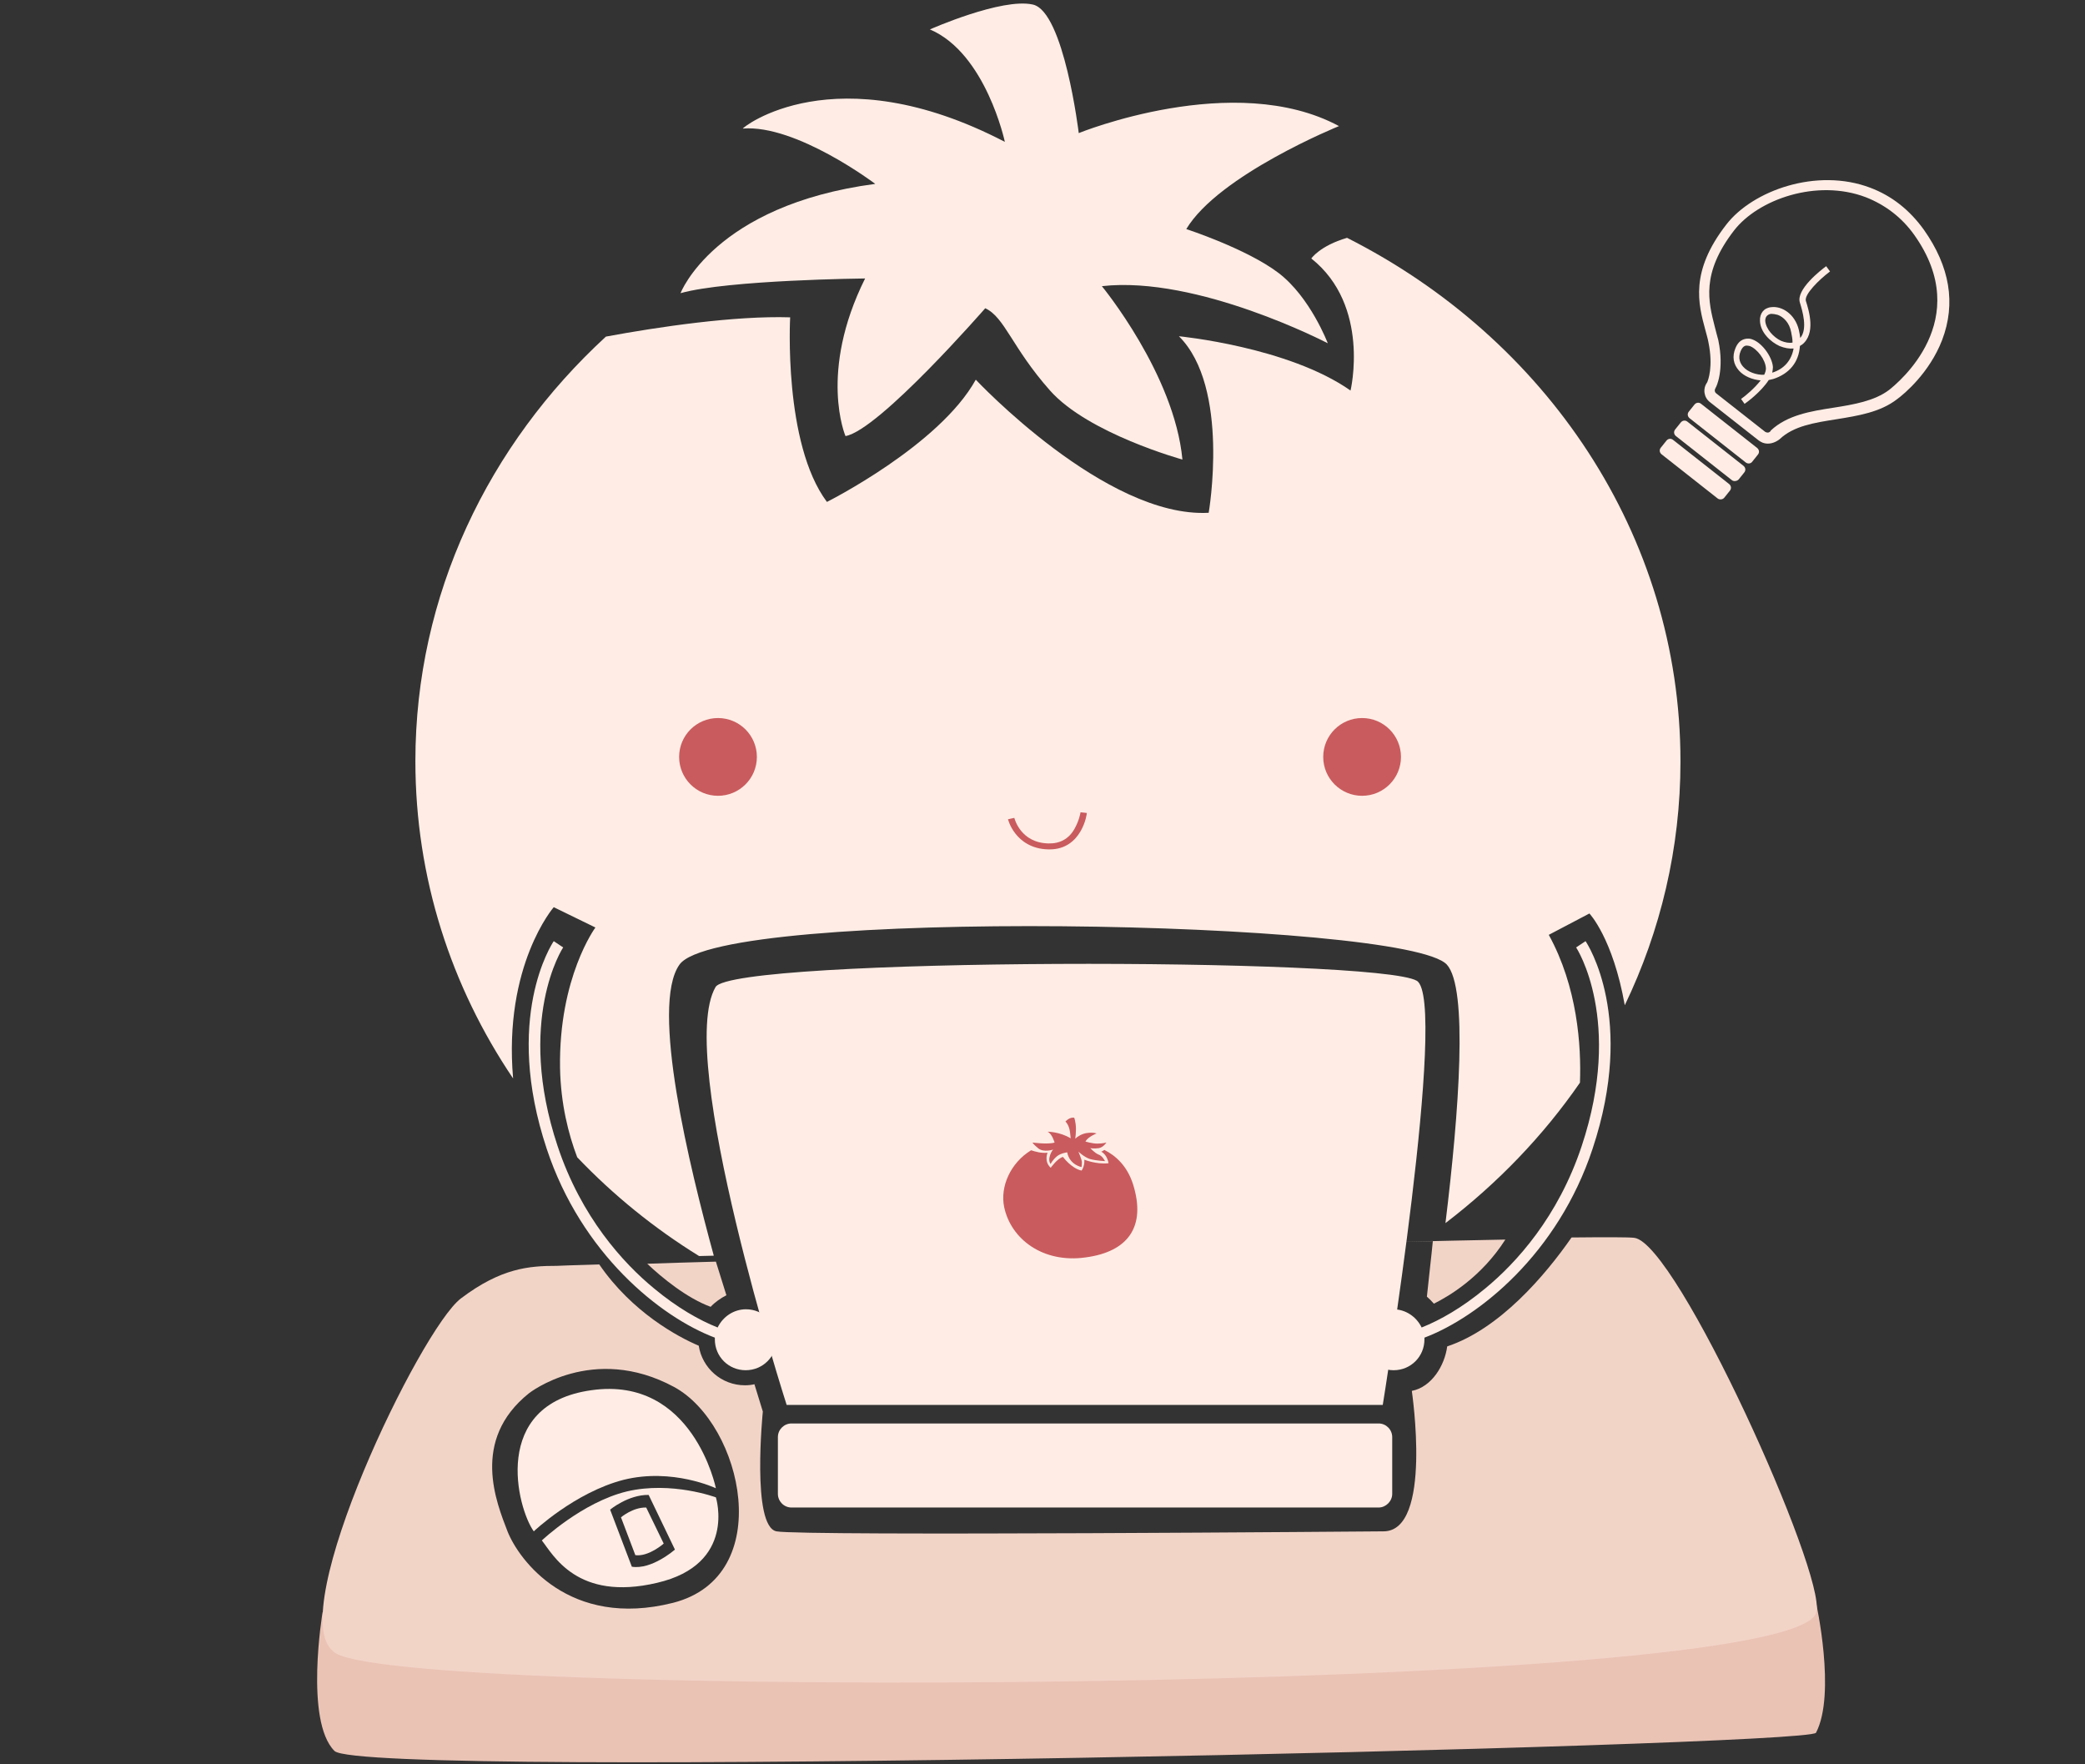<?xml version="1.0" encoding="utf-8"?>
<!-- Generator: Adobe Illustrator 18.0.0, SVG Export Plug-In . SVG Version: 6.00 Build 0)  -->
<!DOCTYPE svg PUBLIC "-//W3C//DTD SVG 1.1//EN" "http://www.w3.org/Graphics/SVG/1.1/DTD/svg11.dtd">
<svg version="1.1" id="Layer_1" xmlns="http://www.w3.org/2000/svg" xmlns:xlink="http://www.w3.org/1999/xlink" x="0px" y="0px"
	 viewBox="0 508.4 595.3 503.7" enable-background="new 0 508.4 595.3 503.7" xml:space="preserve">
<rect x="0" y="508.4" width="595.3" height="503.7" fill="#333333" stroke="none"/>
<g>
	<path fill="#EAC3B5" d="M92.1,968.7c0,0-5.2,31,3.4,39.6c8.2,8.2,420.9-1.3,423-5.2c5.8-11.1,0-37.2,0-37.2l-402.4,2.8H92.1z"/>
	<g>
		<path fill="#F2D4C7" d="M257.4,867C257.5,867,257.5,867,257.4,867C257.5,867,257.5,867,257.4,867z"/>
		<path fill="#F2D4C7" d="M252,867.1c1.8-0.1,3.6-0.1,5.5-0.2C255.6,867,253.8,867.1,252,867.1z"/>
		<path fill="#F2D4C7" d="M250.1,867.2c0.6,0,1.3,0,2-0.1C251.3,867.1,250.7,867.2,250.1,867.2z"/>
		<path fill="#F2D4C7" d="M276.9,866.4c0.2,0,0.5,0,0.7,0C277.4,866.4,277.2,866.4,276.9,866.4z"/>
		<path fill="#F2D4C7" d="M277.7,866.4c2.2-0.1,4.2-0.1,6.4-0.2C281.9,866.3,279.7,866.3,277.7,866.4z"/>
		<path fill="#F2D4C7" d="M244.8,867.3c1.8-0.1,3.4-0.1,5.2-0.2C248.3,867.2,246.5,867.3,244.8,867.3z"/>
		<path fill="#F2D4C7" d="M257.5,867c6.3-0.2,12.8-0.4,19.4-0.6C270.3,866.6,263.8,866.8,257.5,867z"/>
		<path fill="#F2D4C7" d="M215.5,903.6c0.2-0.1,0.5-0.1,0.6-0.2C215.9,903.5,215.7,903.6,215.5,903.6z"/>
		<path fill="#F2D4C7" d="M204.4,868.6L204.4,868.6c3.4-0.1,7-0.2,10.8-0.3C211.4,868.4,207.9,868.5,204.4,868.6z"/>
		<path fill="#F2D4C7" d="M284.1,866.2c0.1,0,0.3,0,0.4,0C284.3,866.2,284.2,866.2,284.1,866.2z"/>
		<path fill="#F2D4C7" d="M215.4,903.6L215.4,903.6L215.4,903.6C215.5,903.6,215.4,903.6,215.4,903.6z"/>
		<path fill="#F2D4C7" d="M215.1,868.2c6.9-0.2,14.4-0.4,22.1-0.6C229.5,867.8,222,868,215.1,868.2z"/>
		<path fill="#F2D4C7" d="M237.2,867.6c0.9,0,1.9-0.1,2.9-0.1C239.1,867.5,238.2,867.5,237.2,867.6z"/>
		<path fill="#F2D4C7" d="M240,867.5c1.1,0,2.3-0.1,3.5-0.1C242.4,867.4,241.3,867.4,240,867.5z"/>
		<path fill="#F2D4C7" d="M243.5,867.4c0.4,0,0.8,0,1.2,0C244.4,867.3,244,867.4,243.5,867.4z"/>
		<path fill="#F2D4C7" d="M407.4,878.6L407.4,878.6c0.7,0.6,1.3,1.2,2,2c4.2-2.1,13.5-7.5,20.4-18.3c-9.4,0.2-20.3,0.4-32.1,0.7
			c3.9-0.1,7.7-0.2,11.4-0.3C408.7,867,408,872.6,407.4,878.6z"/>
		<path fill="#F2D4C7" d="M204.4,868.6c-7.2,0.2-13.9,0.4-19.6,0.6c4.2,4,11.3,9.8,18.1,12.3c1.2-1.3,2.9-2.5,4.5-3.3l0,0
			L204.4,868.6z"/>
		<path fill="#F2D4C7" d="M395,945.6c0,0-166.1,1.4-173.3,0c-7.2-1.4-3.9-34.2-3.9-34.2l-2.4-7.8c-0.8,0.2-1.8,0.3-2.7,0.3
			c-6.7,0-12.2-4.9-13.2-11.3c-5.9-2.5-19-9.5-28.4-23.2c-7.7,0.2-12.1,0.4-12.1,0.4c-7.9,0-15.9,0.6-27.4,9.3
			c-11.5,8.7-50.5,89.5-36.5,100.7c11.3,14,418.8,12.6,423.5-11.2c2.8-10.8-39.8-105.4-52-106.8c-1.6-0.2-8-0.2-17.9-0.1
			c-7.5,10.8-20.5,26.1-35.5,31.1c-0.7,5.4-4.4,11.6-10.1,12.7C403.1,905.7,409.1,945.6,395,945.6z M192.2,966
			c-29.7,7.5-44.1-12.3-47.3-20.4c-3.1-8.1-10.6-26,6.1-39.4c0,0,18.2-14.4,41.5-1.8C212.1,915.1,221.8,958.4,192.2,966z"/>
		<path fill="#F2D4C7" d="M397.5,863c0.1,0,0.1,0,0.2,0C397.6,863,397.6,863,397.5,863z"/>
		<path fill="#F2D4C7" d="M318.7,865.1c0.1,0,0.1,0,0.2,0C318.8,865.1,318.7,865.1,318.7,865.1z"/>
		<path fill="#F2D4C7" d="M318.9,865.1c4.5-0.1,9-0.2,13.4-0.4C327.9,864.9,323.4,865,318.9,865.1z"/>
		<path fill="#F2D4C7" d="M332.4,864.7c0.1,0,0.3,0,0.4,0C332.7,864.7,332.5,864.7,332.4,864.7z"/>
		<path fill="#F2D4C7" d="M284.5,866.2c11.3-0.3,22.7-0.6,34.2-1C307.2,865.5,295.8,865.9,284.5,866.2z"/>
		<path fill="#F2D4C7" d="M366.4,863.8c10.9-0.3,21.3-0.6,31.1-0.8C387.7,863.3,377.2,863.5,366.4,863.8z"/>
		<path fill="#F2D4C7" d="M366.3,863.8C366.3,863.8,366.4,863.8,366.3,863.8C366.4,863.8,366.3,863.8,366.3,863.8z"/>
		<path fill="#F2D4C7" d="M332.8,864.7c11.4-0.3,22.6-0.6,33.5-0.9C355.4,864.1,344.1,864.4,332.8,864.7z"/>
	</g>
	<g>
		<path fill="#FFEDE5" d="M384.6,576.3c-7.8,2.3-10.2,5.9-10.2,5.9c17,13.5,11.2,37.7,11.2,37.7c-17.8-12.5-49-15.5-49-15.5
			c14.7,14.6,8.5,50.4,8.5,50.4c-29.4,1.6-66.5-38-66.5-38c-10.4,18.8-42.5,34.9-42.5,34.9C223.6,635,225.6,599,225.6,599
			c-15.7-0.5-37.5,2.7-52.6,5.5c-33.5,30.8-54.4,73.7-54.4,121.2c0,33.3,10.2,64.4,27.9,90.6c-2.8-32.3,11.6-48.9,11.6-48.9
			l11.9,5.8c0,0-10.5,14.2-10.1,40.1c0.2,10.3,2.4,18.9,4.9,25.5c10.3,10.8,22,20.3,34.8,28.2l4.2-0.1c-6.9-25.2-18.2-71.3-9.8-83.1
			c11.6-16.4,207.4-12.8,219.1,0c6.1,6.7,3.5,41.9-0.4,73.8c14.9-11.4,27.9-24.9,38.4-40.1c0.4-10.5-0.7-27.3-8.9-42.2l11.6-6.1
			c0,0,6.7,7,10.1,26.2c10.2-21.2,15.9-44.8,15.9-69.6C479.8,660.9,441.2,604.9,384.6,576.3z"/>
		<path fill="#FFEDE5" d="M286.9,548.9c0,0-5.4-25.3-21.4-32.1c0,0,20.5-9.1,29.4-7.1c8.9,2,13.1,36.7,13.1,36.7s44.4-18.1,74.3-2
			c0,0-34.3,13.9-43.6,29.4c0,0,17.2,5.6,26.3,12.5c9.1,6.9,14.1,20.1,14.1,20.1s-37.2-19.4-64.5-16.3c0,0,20.7,25.1,23,49.5
			c0,0-26.9-7.4-37.8-19.7s-12.9-20.9-18.5-23.5c0,0-30.3,34.8-39.9,36.5c0,0-7.8-18.1,5.6-45c0,0-39.2,0.4-52.7,4.2
			c0,0,9.6-25.1,55.6-31.2c0,0-22.5-17-37.8-15.8C211.7,545,238.2,523.6,286.9,548.9z"/>
		<circle fill="#C95B5E" cx="388.9" cy="724.5" r="11.1"/>
		<circle fill="#C95B5E" cx="205" cy="724.5" r="11.1"/>
		<g>
			<path fill="#C95B5E" d="M299.7,750.9c-0.1,0-0.2,0-0.4,0c-4.9-0.1-7.8-2.5-9.3-4.4c-1.7-2.1-2.2-4.2-2.2-4.2l1.8-0.4
				c0.1,0.3,1.8,7.1,9.7,7.3c3.3,0.1,5.9-1.3,7.5-4.2c1.3-2.3,1.7-4.5,1.7-4.7l1.8,0.2C310.4,740.7,308.9,750.9,299.7,750.9z"/>
		</g>
		<path fill="#FFEDE5" d="M213,882.2c-3.5,0-6.6,2.1-8.1,5.2c-5.3-2.1-11.6-5.7-18.1-11.1c-8.9-7.3-20.9-20.5-27.6-40.7
			c-11.9-35.8,1.4-56.5,1.6-56.7l-2.7-1.8c-0.6,0.9-14.4,22-2,59.3c9.9,29.9,32.4,48,48,53.9c0,0.2,0,0.4,0,0.5
			c0,4.9,3.9,8.8,8.8,8.8s8.8-3.9,8.8-8.8C221.9,886.2,217.9,882.2,213,882.2z"/>
		<path fill="#FFEDE5" d="M397.8,882.2c3.5,0,6.6,2.1,8.1,5.2c5.3-2.1,11.6-5.7,18.1-11.1c8.9-7.3,20.9-20.5,27.6-40.7
			c11.9-35.8-1.4-56.5-1.6-56.7l2.7-1.8c0.6,0.9,14.4,22,2,59.3c-9.9,29.9-32.4,48-48,53.9c0,0.2,0,0.4,0,0.5c0,4.9-3.9,8.8-8.8,8.8
			s-8.8-3.9-8.8-8.8C388.9,886.2,393,882.2,397.8,882.2z"/>
	</g>
	<g>
		<path fill="#FFEDE5" d="M393.6,938.8H226c-2.2,0-3.9-1.8-3.9-3.9v-16.2c0-2.2,1.8-3.9,3.9-3.9h167.6c2.2,0,3.9,1.8,3.9,3.9v16.2
			C397.5,937,395.7,938.8,393.6,938.8z"/>
		<path fill="#FFEDE5" d="M394.8,909.5H224.6c0,0-31.9-99.3-20.3-119.3c5-8.5,188.5-8.5,200.2-1.8
			C413.6,793.7,394.8,909.5,394.8,909.5z"/>
		<g>
			<path fill="#C95B5E" d="M313.6,838c-1-0.4-2.3-1.8-2.3-1.8s1,0.2,2.4,0c1.3-0.2,2.2-1.6,2.2-1.6s-1.1,0.3-2.6,0.3
				s-3.4-0.6-3.4-0.6c0.8-1.4,3.2-2.3,3.2-2.3s-1-0.4-2.9-0.1c-1.3,0.2-2.6,1-3.2,1.6c0.1-0.6,0.2-1.7,0.2-2.7
				c0-2.1-0.5-3.3-0.5-3.3c-1.4-0.2-2.5,1.1-2.5,1.1s0.6,0.5,1,1.7c0.3,0.7,0.4,2.2,0.5,3.1c-3.1-1.9-6.6-1.9-6.6-1.9
				c1.3,0.6,2,3.1,2,3.1c-1.9,0.6-6.3,0-6.3,0s0.1,0.4,1.7,1.7c1.6,1.2,4.2,0.3,4.2,0.3s-0.6,0.5-1,2c-0.4,1.4,0.3,2.2,0.3,2.1
				c0-0.1,0.6-1.2,1.8-2.2c1.1-0.9,2.9-1.1,2.9-1.1c0.7,3.6,4.1,4.2,4.1,4.2s0.1-0.7,0.1-1.4c0-0.7-1-3-1-3s1.7,1.6,3.3,2.1
				c1.8,0.5,4.3,0.6,4.3,0.6S314.8,838.4,313.6,838z"/>
			<path fill="#C95B5E" d="M323.5,846.5c-1.7-5.3-5-8.2-8.2-9.8c-0.5,0.4-0.9,0.5-0.9,0.5c1.8,0.9,2.1,3.3,2.1,3.3
				c-3.4,0.4-6.9-1-6.9-1c0.1,2-0.8,3.1-0.8,3.1c-2.9-0.6-5.3-3.9-5.3-3.9c-1.6,0.4-3.5,3.1-3.5,3.1c-2-1.8-0.9-4.3-0.9-4.3
				c-1.8,0.2-3.5-0.3-4.7-0.7c-5.9,3.6-8.9,10.4-7.7,16.2c1.9,9.1,11,16.1,23.2,14.4C322.1,865.8,327.3,858.6,323.5,846.5z"/>
		</g>
	</g>
	<path fill="#FFEDE5" d="M204.4,935.9c0,0-12.6-4.7-25.4-1.7c-12.8,3.1-24.3,14-24.3,14c3.2,4,10,17.5,32.9,12.1
		C210.4,955,204.4,935.9,204.4,935.9z M180.4,955.7l-6.2-16.3c0,0,5.2-4.3,11-4.2l7.5,15.6C192.6,950.9,186.1,956.6,180.4,955.7z"/>
	<path fill="#FFEDE5" d="M152.4,945.6c0,0,11.7-11.1,25.6-14.7c14-3.5,26.4,2.4,26.4,2.4s-6.5-32.1-35.5-28
		C139.9,909.3,147.7,939.1,152.4,945.6z"/>
	<path fill="#FFEDE5" d="M177.3,941.6c0,0,3.4-2.9,7.2-2.8l5,10.3c0,0-4.3,3.8-8.1,3.3L177.3,941.6z"/>
</g>
<g>
	<g>
		<path fill="#FFEDE5" d="M498.4,640.4l-16-12.6c-0.6-0.5-0.7-1.3-0.2-1.9l1.6-2c0.5-0.6,1.3-0.7,1.9-0.2l16,12.6
			c0.6,0.5,0.7,1.3,0.2,1.9l-1.6,2C499.9,640.8,499,640.9,498.4,640.4z"/>
		<g>
			<path fill="#FFEDE5" d="M503.3,634.8c-0.4-0.2-0.7-0.3-1.1-0.6l-14-11c-1.7-1.3-2.1-3.8-0.8-5.6c0.3-0.6,1.8-4.5,0.4-11.4
				c-0.2-1.2-0.6-2.4-0.9-3.6c-2-7.4-4.5-16.6,6-30.1c7.5-9.7,25.8-16.3,41.1-10.5c6.1,2.3,11.2,6.3,15.3,12
				c7.4,10.5,9.2,21,5.2,31.5c-3.6,9.3-10.7,15.3-12.9,16.9c-4.8,3.7-11.1,4.7-17.3,5.7c-6.3,1-12.2,1.9-16.2,5.7
				C506.7,634.9,504.9,635.4,503.3,634.8z M532.7,564.7c-14-5.3-30.7,0.6-37.6,9.5c-9.5,12.3-7.3,20.4-5.5,27.5
				c0.3,1.3,0.7,2.6,1,3.8c1.8,8.6-0.6,13.4-0.7,13.5l-0.1,0.2c-0.3,0.5-0.3,1.1,0.2,1.5l14,11c0.5,0.3,1.1,0.3,1.5-0.2l0.1-0.2
				c4.7-4.4,11.4-5.5,17.9-6.5c5.7-0.9,11.7-1.9,15.9-5.1c2.5-2,24.5-19.9,7.1-44.3C543,570.5,538.3,566.9,532.7,564.7z"/>
		</g>
		<path fill="#FFEDE5" d="M494.5,645.5l-16-12.6c-0.6-0.5-0.7-1.3-0.2-1.9l1.6-2c0.5-0.6,1.3-0.7,1.9-0.2l16,12.6
			c0.6,0.5,0.7,1.3,0.2,1.9l-1.6,2C495.9,645.8,495,645.9,494.5,645.5z"/>
		<path fill="#FFEDE5" d="M490.4,650.7l-16-12.6c-0.6-0.5-0.7-1.3-0.2-1.9l1.6-2c0.5-0.6,1.3-0.7,1.9-0.2l16,12.6
			c0.6,0.5,0.7,1.3,0.2,1.9l-1.6,2C491.8,651.1,490.9,651.1,490.4,650.7z"/>
		<g>
			<path fill="#FFEDE5" d="M498.1,623.7l-1-1.4c1.3-0.9,3.9-3.1,5.6-5.3c-2.4-0.2-4.8-1.2-6.2-2.8c-1.6-1.8-2-4-1-6.4
				c1.1-2.7,3-2.8,4.1-2.7c3.2,0.6,6.4,5.1,6.6,8.1c0,0.5-0.1,1-0.2,1.6c3.5-1.1,5.5-3.6,6.1-6.9c-1.2,0.1-2.5-0.1-4-0.7
				c-2.6-1.2-5.5-3.9-5.6-7.2c-0.1-2.1,1.1-3.7,3.2-3.9c3-0.4,6.8,1.9,7.9,6.5c0.2,0.8,0.3,1.6,0.4,2.3c2.2-2.6,0.6-7.8-0.1-10.1
				c-1.2-3.7,6-9.3,7.5-10.4l1.1,1.5c-3.2,2.4-7.4,6.6-6.9,8.4c0.9,2.8,2.9,9.4-1.1,12.5c-0.2,0.1-0.4,0.2-0.6,0.4
				c-0.3,4.6-3,7.9-7.6,9.4c-0.4,0.1-0.8,0.2-1.3,0.3C502.8,620.3,498.7,623.3,498.1,623.7z M499.6,607.2c-0.2,0-0.3-0.1-0.5-0.1
				c-0.6-0.1-1.4-0.1-2.1,1.5c-0.9,2.1-0.1,3.6,0.7,4.5c1.3,1.5,3.8,2.4,6,2.3c0.3-0.6,0.5-1.2,0.5-1.8
				C504.1,611.1,501.7,608,499.6,607.2z M507.6,598.3c-0.7-0.2-1.4-0.3-1.9-0.3c-0.7,0.1-1.7,0.5-1.7,2c0.2,2.4,2.4,4.7,4.5,5.7
				c1.2,0.5,2.4,0.7,3.3,0.5c0-1-0.2-2-0.4-3C510.9,600.5,509.2,598.9,507.6,598.3z"/>
		</g>
	</g>
</g>
</svg>
